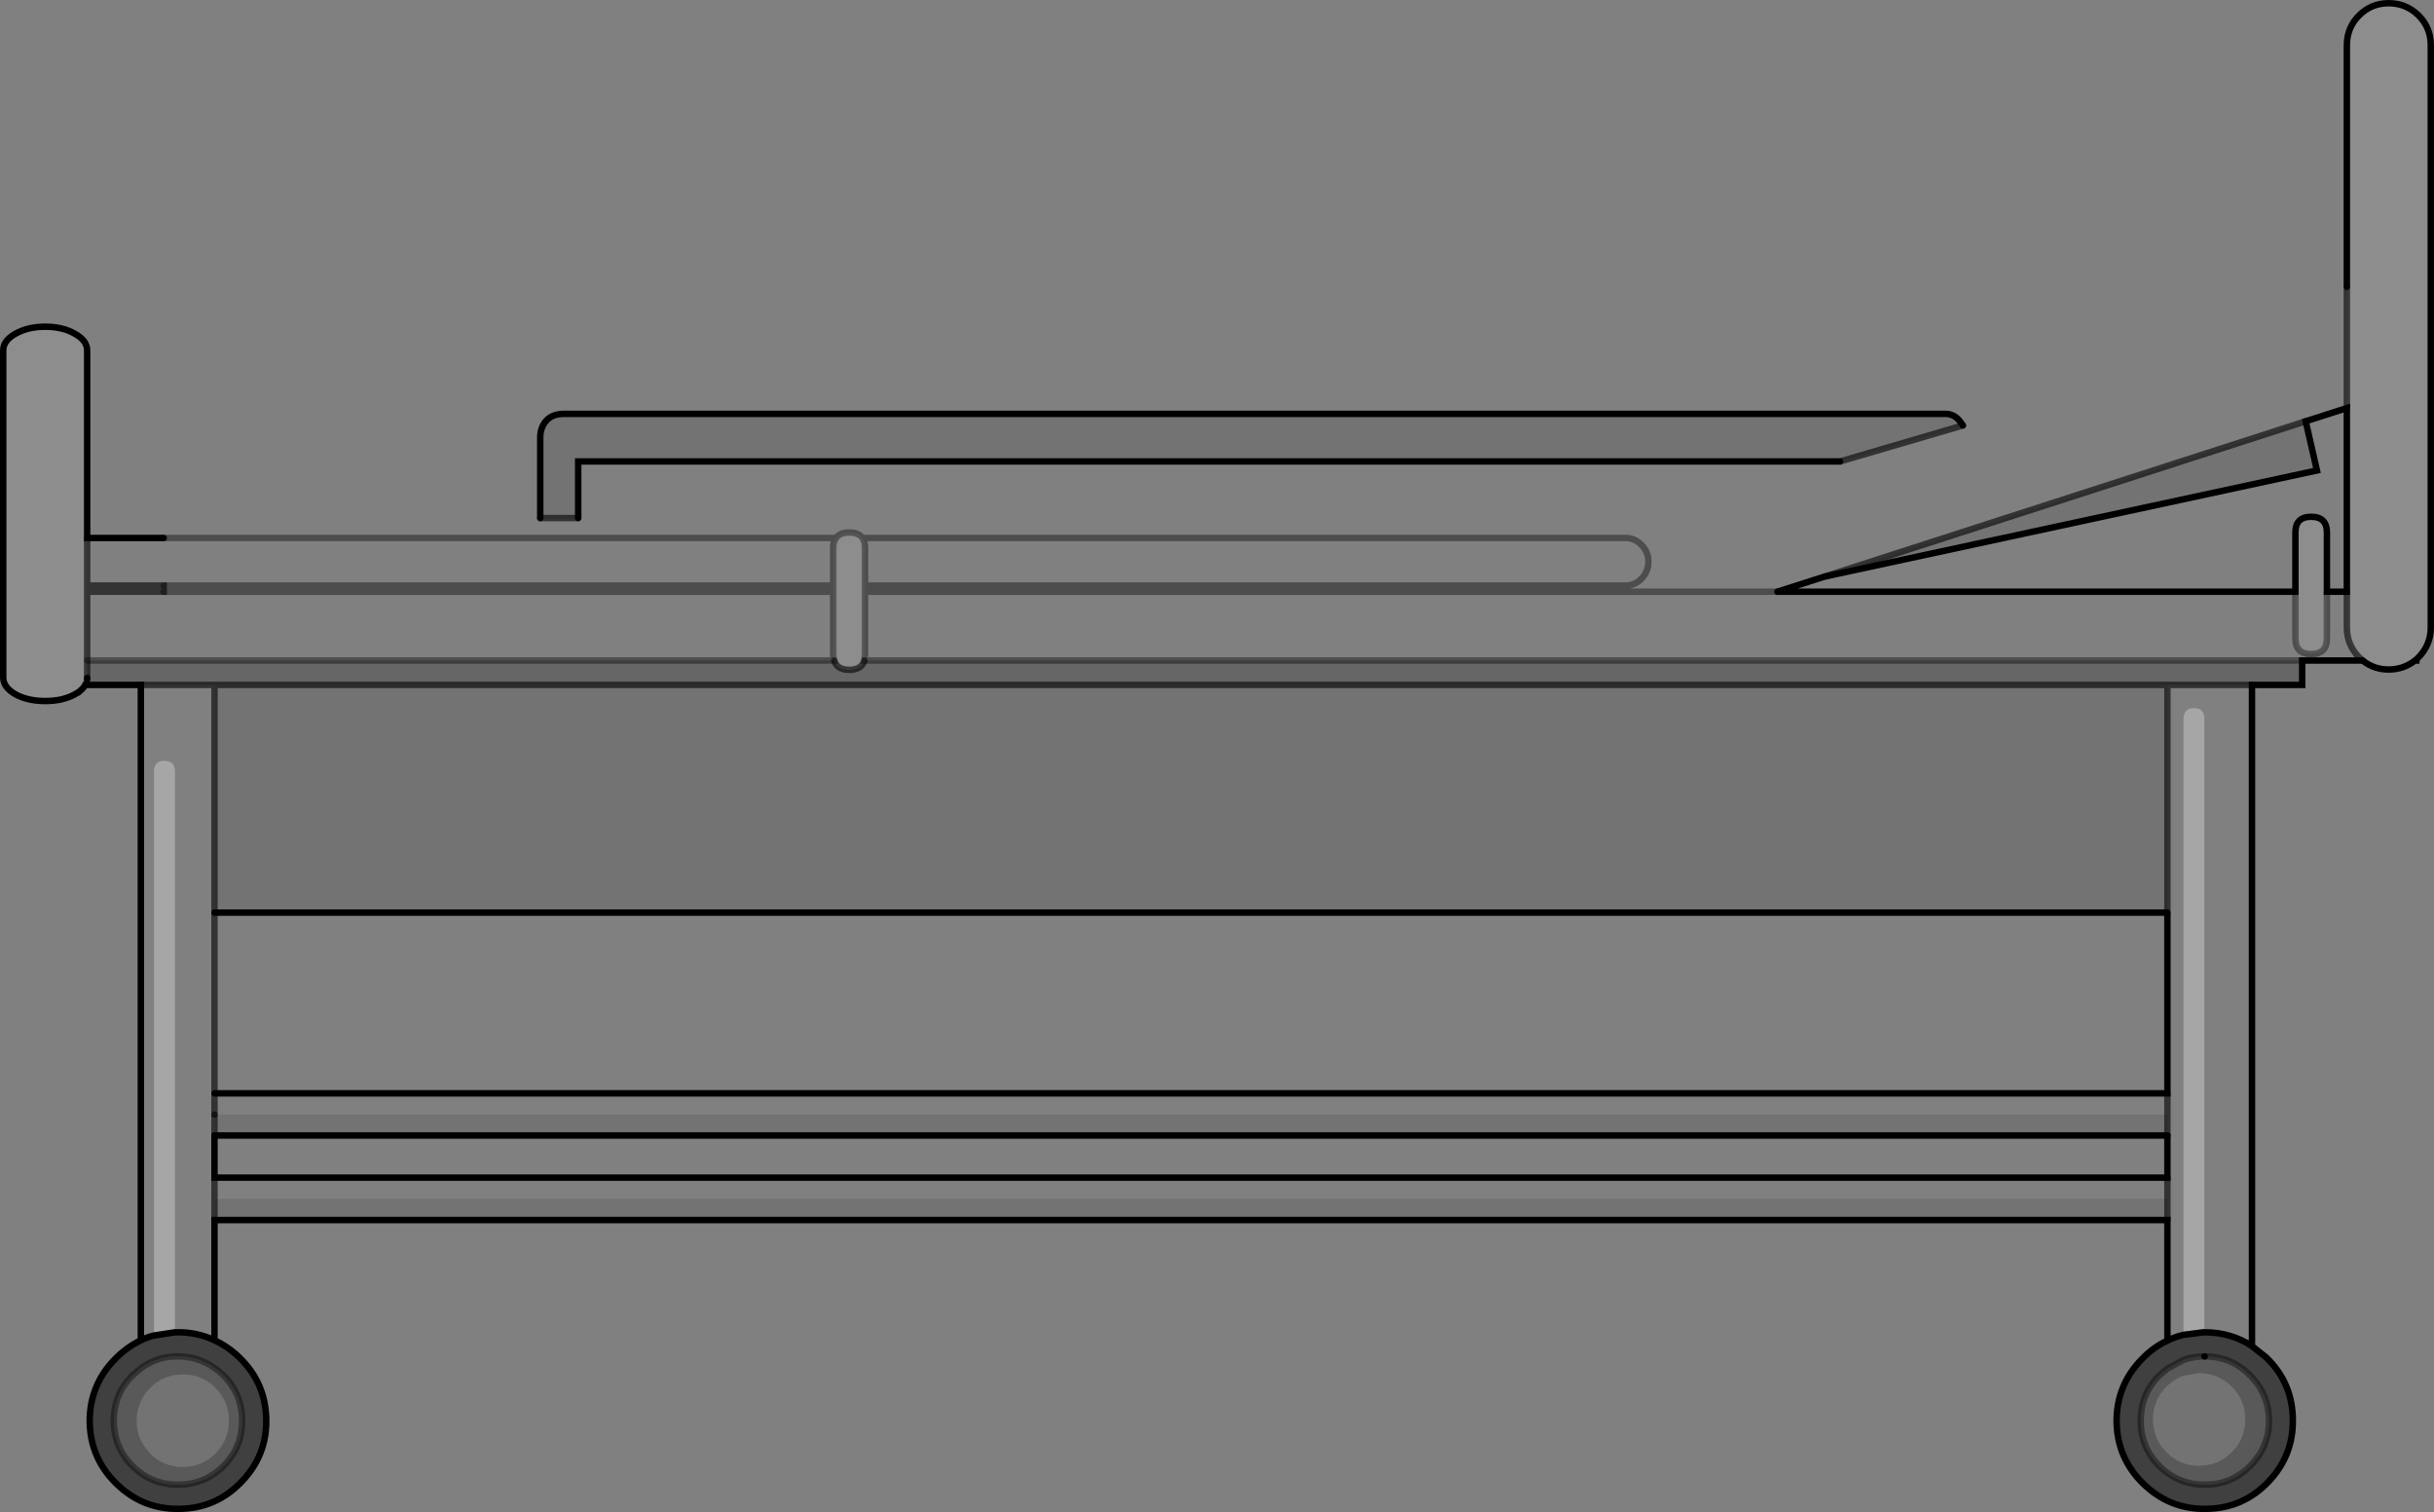 <?xml version="1.0" encoding="UTF-8" standalone="no"?>
<svg xmlns:xlink="http://www.w3.org/1999/xlink" height="235.1px" width="378.45px" xmlns="http://www.w3.org/2000/svg">
  <rect width="100%" height="100%" fill="#808080" stroke="none"/>
  <g transform="matrix(1.0, 0.0, 0.0, 1.0, 189.2, 117.55)">
    <path d="M150.3 90.0 L150.3 -5.75 Q150.3 -7.45 151.95 -7.45 153.55 -7.45 153.55 -5.75 L153.55 89.6 153.4 89.6 150.3 90.0 M-165.25 90.1 L-165.25 2.4 Q-165.25 0.75 -163.65 0.75 -162.0 0.75 -162.0 2.4 L-162.0 89.6 -165.25 90.1" fill="#ffffff" fill-opacity="0.302" fill-rule="evenodd" stroke="none"/>
    <path d="M-55.1 -33.9 L63.55 -33.9 Q65.0 -33.9 66.05 -32.8 67.1 -31.75 67.1 -30.2 67.1 -28.7 66.05 -27.6 65.0 -26.5 63.55 -26.5 L-54.7 -26.5 -54.7 -32.25 -54.7 -32.55 Q-54.75 -33.4 -55.1 -33.9 M-54.7 -25.55 L87.15 -25.55 167.7 -25.55 167.7 -18.3 Q167.7 -15.85 170.15 -15.85 172.6 -15.85 172.6 -18.3 L172.6 -25.55 175.7 -25.55 175.7 -20.0 Q175.7 -17.3 177.6 -15.35 L178.15 -14.85 168.75 -14.85 -54.8 -14.85 -54.7 -15.85 -54.7 -25.55 M160.95 -11.05 L160.95 91.75 Q157.7 89.6 153.55 89.6 L153.55 -5.75 Q153.55 -7.45 151.95 -7.45 150.3 -7.45 150.3 -5.75 L150.3 90.0 Q149.0 90.3 147.8 90.9 L147.8 72.15 147.8 68.85 147.8 65.55 147.8 68.85 -155.85 68.85 -155.85 72.15 -155.85 90.85 Q-158.55 89.55 -161.75 89.6 L-162.0 89.6 -162.0 2.4 Q-162.0 0.75 -163.65 0.75 -165.25 0.75 -165.25 2.4 L-165.25 90.1 Q-166.3 90.35 -167.3 90.85 L-167.3 -11.05 -155.85 -11.05 -155.85 24.35 -155.85 52.45 147.8 52.45 147.8 24.35 147.8 -11.05 160.95 -11.05 M-175.65 -33.9 L-163.75 -33.9 -59.2 -33.9 Q-59.6 -33.4 -59.65 -32.55 L-59.65 -32.4 -59.65 -32.3 -59.65 -32.25 -59.65 -26.5 -163.75 -26.5 -175.65 -26.5 -175.65 -33.9 M147.8 55.75 L147.8 52.45 147.8 55.75 -155.85 55.75 -155.85 59.0 -155.85 65.55 147.8 65.55 147.8 59.0 147.8 55.75 M-175.65 -25.55 L-163.75 -25.55 -59.65 -25.55 -59.65 -15.85 -59.65 -15.7 -59.5 -14.85 -175.65 -14.85 -175.65 -25.55 M-155.85 55.75 L-155.85 52.45 -155.85 55.75 M-155.85 68.85 L-155.85 65.55 -155.85 68.85" fill="#ffffff" fill-opacity="0.0" fill-rule="evenodd" stroke="none"/>
    <path d="M94.5 -27.9 L169.3 -52.05 171.05 -44.4 94.5 -27.9 M147.8 72.15 L-155.85 72.15 -155.85 68.85 147.8 68.85 147.8 72.15 M-105.2 -37.0 L-105.2 -45.2 -105.2 -49.5 Q-105.2 -51.05 -104.3 -52.1 -103.4 -53.15 -101.65 -53.2 L113.3 -53.2 Q114.6 -53.2 115.5 -52.1 L116.0 -51.4 96.9 -45.8 -99.3 -45.8 -99.3 -37.0 -105.2 -37.0 M147.8 -11.05 L147.8 24.35 -155.85 24.35 -155.85 -11.05 147.8 -11.05 M147.8 55.75 L147.8 59.0 -155.85 59.0 -155.85 55.75 147.8 55.75 M-160.8 96.15 Q-157.9 96.15 -155.85 98.1 L-155.7 98.25 Q-153.6 100.4 -153.6 103.35 -153.6 106.3 -155.7 108.45 -157.8 110.55 -160.8 110.55 -163.75 110.55 -165.85 108.45 L-166.7 107.4 -167.3 106.4 Q-167.95 105.0 -167.95 103.35 -167.95 101.7 -167.3 100.35 -166.8 99.2 -165.85 98.25 L-165.25 97.7 Q-163.8 96.55 -162.0 96.25 L-160.8 96.15 M147.8 97.9 Q148.95 96.85 150.3 96.35 L152.7 95.95 153.55 96.0 Q156.0 96.25 157.8 98.05 159.9 100.15 159.9 103.15 159.9 105.55 158.55 107.4 L157.8 108.25 Q155.7 110.35 152.7 110.35 149.75 110.35 147.65 108.25 145.55 106.1 145.55 103.15 145.55 100.15 147.65 98.05 L147.8 97.9" fill="#000000" fill-opacity="0.102" fill-rule="evenodd" stroke="none"/>
    <path d="M-54.7 -26.5 L-54.7 -25.55 -54.7 -15.85 -54.8 -14.85 Q-55.25 -13.4 -57.15 -13.4 -59.05 -13.4 -59.5 -14.85 L-59.65 -15.7 -59.65 -15.85 -59.65 -25.55 -59.65 -26.5 -59.65 -32.25 -59.65 -32.3 -59.65 -32.4 -59.65 -32.55 Q-59.6 -33.4 -59.2 -33.9 -58.6 -34.75 -57.15 -34.75 -55.7 -34.75 -55.1 -33.9 -54.75 -33.4 -54.7 -32.55 L-54.7 -32.25 -54.7 -26.5 M175.7 -54.1 L175.7 -72.95 175.7 -110.5 Q175.7 -113.25 177.6 -115.15 179.5 -117.05 182.2 -117.05 184.9 -117.05 186.85 -115.15 188.75 -113.25 188.75 -110.5 L188.75 -20.0 Q188.75 -17.3 186.85 -15.35 L186.5 -15.0 186.3 -14.85 Q184.5 -13.45 182.2 -13.45 179.9 -13.45 178.15 -14.85 L177.6 -15.35 Q175.7 -17.3 175.7 -20.0 L175.7 -25.55 175.7 -54.1 M-175.95 -11.05 L-176.1 -10.8 -176.4 -10.45 -177.0 -9.9 -177.05 -9.9 -177.55 -9.6 Q-179.45 -8.55 -182.15 -8.55 -184.9 -8.55 -186.8 -9.6 -188.7 -10.7 -188.7 -12.2 L-188.7 -63.05 Q-188.7 -64.6 -186.8 -65.65 -184.9 -66.75 -182.15 -66.75 -179.45 -66.75 -177.55 -65.65 -175.65 -64.6 -175.65 -63.05 L-175.65 -33.9 -175.65 -26.5 -175.65 -25.55 -175.65 -14.85 -175.65 -12.15 -175.65 -12.05 -175.65 -11.95 -175.75 -11.45 -175.95 -11.05 M172.6 -25.55 L172.6 -18.3 Q172.6 -15.85 170.15 -15.85 167.7 -15.85 167.7 -18.3 L167.7 -25.55 167.7 -34.75 Q167.7 -37.2 170.15 -37.2 172.6 -37.2 172.6 -34.75 L172.6 -25.55" fill="#ffffff" fill-opacity="0.102" fill-rule="evenodd" stroke="none"/>
    <path d="M-160.8 96.15 L-162.0 96.25 Q-163.8 96.55 -165.25 97.7 L-165.85 98.25 Q-166.8 99.2 -167.3 100.35 -167.95 101.7 -167.95 103.35 -167.95 105.0 -167.3 106.4 L-166.7 107.4 -165.85 108.45 Q-163.75 110.55 -160.8 110.55 -157.8 110.55 -155.7 108.45 -153.6 106.3 -153.6 103.35 -153.6 100.4 -155.7 98.25 L-155.85 98.1 Q-157.9 96.15 -160.8 96.15 M-161.55 93.35 Q-158.35 93.35 -155.85 95.15 -155.1 95.65 -154.45 96.3 -151.55 99.2 -151.55 103.35 -151.55 107.5 -154.45 110.4 -157.4 113.3 -161.55 113.3 -165.65 113.3 -168.6 110.4 -171.5 107.5 -171.5 103.35 -171.5 99.2 -168.6 96.3 L-167.3 95.2 Q-166.35 94.5 -165.25 94.05 -163.75 93.4 -162.0 93.35 L-161.55 93.35 M147.8 97.9 L147.65 98.05 Q145.55 100.15 145.55 103.15 145.55 106.1 147.65 108.25 149.75 110.35 152.7 110.35 155.7 110.35 157.8 108.25 L158.55 107.4 Q159.9 105.55 159.9 103.15 159.9 100.15 157.8 98.05 156.0 96.25 153.55 96.0 L152.7 95.95 150.3 96.35 Q148.95 96.85 147.8 97.9 M153.6 93.35 Q157.75 93.35 160.65 96.3 L160.95 96.6 Q163.6 99.45 163.6 103.35 163.6 107.45 160.65 110.4 157.75 113.3 153.6 113.3 149.5 113.3 146.55 110.4 143.65 107.5 143.65 103.35 143.65 99.2 146.55 96.3 L147.8 95.25 150.3 93.9 Q151.8 93.35 153.55 93.35 L153.6 93.35" fill="#000000" fill-opacity="0.302" fill-rule="evenodd" stroke="none"/>
    <path d="M160.95 91.75 L163.15 93.5 Q167.25 97.45 167.3 103.15 167.4 108.8 163.45 112.9 159.5 117.0 153.8 117.05 148.15 117.15 144.05 113.15 140.0 109.2 139.9 103.55 139.85 97.85 143.8 93.8 145.6 91.9 147.8 90.9 149.0 90.3 150.3 90.0 L153.4 89.6 153.55 89.6 Q157.7 89.6 160.95 91.75 M-155.85 90.85 Q-153.75 91.8 -152.0 93.5 -147.9 97.45 -147.8 103.15 -147.7 108.8 -151.7 112.9 -155.65 117.0 -161.35 117.05 -167.0 117.15 -171.1 113.15 -175.15 109.2 -175.25 103.55 -175.3 97.85 -171.35 93.8 -169.5 91.9 -167.3 90.85 -166.3 90.35 -165.25 90.1 L-162.0 89.6 -161.75 89.6 Q-158.55 89.55 -155.85 90.85 M-161.55 93.35 L-162.0 93.35 Q-163.75 93.4 -165.25 94.05 -166.35 94.5 -167.3 95.2 L-168.6 96.3 Q-171.5 99.2 -171.5 103.35 -171.5 107.5 -168.6 110.4 -165.65 113.3 -161.55 113.3 -157.4 113.3 -154.45 110.4 -151.55 107.5 -151.55 103.35 -151.55 99.2 -154.45 96.3 -155.1 95.65 -155.85 95.15 -158.35 93.35 -161.55 93.35 M153.55 93.35 Q151.8 93.35 150.3 93.9 L147.8 95.25 146.55 96.3 Q143.65 99.2 143.65 103.35 143.65 107.5 146.55 110.4 149.5 113.3 153.6 113.3 157.75 113.3 160.65 110.4 163.6 107.45 163.6 103.35 163.6 99.45 160.95 96.6 L160.65 96.3 Q157.75 93.35 153.6 93.35 L153.55 93.35" fill="#000000" fill-opacity="0.502" fill-rule="evenodd" stroke="none"/>
    <path d="M168.75 -14.85 L168.75 -11.05 160.95 -11.05 147.8 -11.05 -155.85 -11.05 -167.3 -11.05 -175.95 -11.05 -175.75 -11.45 -175.65 -11.95 -175.65 -12.05 -175.65 -12.15 -175.65 -14.85 -59.5 -14.85 Q-59.05 -13.4 -57.15 -13.4 -55.25 -13.4 -54.8 -14.85 L168.75 -14.85" fill="#000000" fill-opacity="0.2" fill-rule="evenodd" stroke="none"/>
    <path d="M87.15 -25.55 L94.5 -27.9 171.05 -44.4 169.3 -52.05 175.7 -54.1 175.7 -25.55 172.6 -25.55 172.6 -34.75 Q172.6 -37.2 170.15 -37.2 167.7 -37.2 167.7 -34.75 L167.7 -25.55 87.15 -25.55 M175.7 -72.95 L175.7 -110.5 Q175.7 -113.25 177.6 -115.15 179.5 -117.05 182.2 -117.05 184.9 -117.05 186.85 -115.15 188.75 -113.25 188.75 -110.5 L188.75 -20.0 Q188.75 -17.3 186.85 -15.35 L186.5 -15.0 186.5 -14.85 186.3 -14.85 Q184.5 -13.45 182.2 -13.45 179.9 -13.45 178.15 -14.85 L168.75 -14.85 168.75 -11.05 160.95 -11.05 160.95 91.75 163.15 93.5 Q167.25 97.45 167.3 103.15 167.4 108.8 163.45 112.9 159.5 117.0 153.8 117.05 148.15 117.15 144.05 113.15 140.0 109.2 139.9 103.55 139.85 97.85 143.8 93.8 145.6 91.9 147.8 90.9 L147.8 72.15 -155.85 72.15 -155.85 90.85 Q-153.75 91.8 -152.0 93.5 -147.9 97.45 -147.8 103.15 -147.7 108.8 -151.7 112.9 -155.65 117.0 -161.35 117.05 -167.0 117.15 -171.1 113.15 -175.15 109.2 -175.25 103.55 -175.3 97.85 -171.35 93.8 -169.5 91.9 -167.3 90.85 L-167.3 -11.05 -175.95 -11.05 -176.1 -10.8 -176.4 -10.45 -177.0 -9.9 -177.05 -9.9 -177.55 -9.6 Q-179.45 -8.55 -182.15 -8.55 -184.9 -8.55 -186.8 -9.6 -188.7 -10.7 -188.7 -12.2 L-188.7 -63.05 Q-188.7 -64.6 -186.8 -65.65 -184.9 -66.75 -182.15 -66.75 -179.45 -66.75 -177.55 -65.65 -175.65 -64.6 -175.65 -63.05 L-175.65 -33.9 -163.75 -33.9 M116.0 -51.4 L115.5 -52.1 Q114.6 -53.2 113.3 -53.2 L-101.65 -53.2 Q-103.4 -53.15 -104.3 -52.1 -105.2 -51.05 -105.2 -49.5 L-105.2 -45.2 -105.2 -37.0 M-99.3 -37.0 L-99.3 -45.8 96.9 -45.8 M147.8 24.35 L147.8 52.45 -155.85 52.45 M147.8 59.0 L147.8 65.55 -155.85 65.55 -155.85 59.0 M153.55 89.6 Q157.7 89.6 160.95 91.75 M186.5 -15.0 L186.3 -14.85 M-175.65 -12.15 L-175.65 -12.05 -175.65 -11.95 M-162.0 89.6 L-161.75 89.6 Q-158.55 89.55 -155.85 90.85 M-162.0 89.6 L-165.25 90.1 Q-166.3 90.35 -167.3 90.85 M147.8 90.9 Q149.0 90.3 150.3 90.0 L153.4 89.6 153.55 89.6 M153.55 93.35 L153.6 93.35 M-155.85 24.35 L147.8 24.35" fill="none" stroke="#000000" stroke-linecap="round" stroke-linejoin="miter-clip" stroke-miterlimit="3.0" stroke-width="1.0"/>
    <path d="M-155.85 59.0 L147.8 59.0" fill="none" stroke="#000000" stroke-linecap="round" stroke-linejoin="miter-clip" stroke-miterlimit="3.0" stroke-width="1.0"/>
    <path d="M94.5 -27.9 L169.3 -52.05 M175.7 -54.1 L175.7 -72.95 M-105.2 -37.0 L-99.3 -37.0 M96.9 -45.8 L116.0 -51.4 M160.95 -11.05 L147.8 -11.05 147.8 24.35 M147.8 52.45 L147.8 55.75 147.8 59.0 M147.8 65.55 L147.8 68.85 147.8 72.15 M178.15 -14.85 L177.6 -15.35 Q175.7 -17.3 175.7 -20.0 L175.7 -25.55 M-175.65 -33.9 L-175.65 -26.5 -163.75 -26.5 -163.75 -25.55 -175.65 -25.55 -175.65 -14.85 -175.65 -12.15 M-175.65 -26.5 L-175.65 -25.55 M-175.65 -11.95 L-175.75 -11.45 -175.95 -11.05 M-54.8 -14.85 Q-55.25 -13.4 -57.15 -13.4 -59.05 -13.4 -59.5 -14.85 M-155.85 -11.05 L-167.3 -11.05 M-155.85 52.45 L-155.85 55.75 M-155.85 65.55 L-155.85 68.85 -155.85 72.15 M-155.85 24.35 L-155.85 52.45 M147.8 -11.05 L-155.85 -11.05 -155.85 24.35" fill="none" stroke="#000000" stroke-linecap="round" stroke-linejoin="miter-clip" stroke-miterlimit="3.0" stroke-opacity="0.6" stroke-width="1.0"/>
    <path d="M-55.1 -33.9 L63.55 -33.9 Q65.0 -33.9 66.05 -32.8 67.1 -31.75 67.1 -30.2 67.1 -28.7 66.05 -27.6 65.0 -26.5 63.55 -26.5 L-54.7 -26.5 -54.7 -25.55 87.15 -25.55 M-163.75 -33.9 L-59.2 -33.9 Q-58.6 -34.75 -57.15 -34.75 -55.7 -34.75 -55.1 -33.9 -54.75 -33.4 -54.7 -32.55 L-54.7 -32.25 -54.7 -26.5 M172.6 -25.55 L172.6 -18.3 Q172.6 -15.85 170.15 -15.85 167.7 -15.85 167.7 -18.3 L167.7 -25.55 M-163.75 -26.5 L-59.65 -26.5 -59.65 -32.25 -59.65 -32.3 -59.65 -32.4 -59.65 -32.55 Q-59.6 -33.4 -59.2 -33.9 M-175.65 -14.85 L-59.5 -14.85 -59.65 -15.7 -59.65 -15.85 -59.65 -25.55 -163.75 -25.55 M-59.65 -25.55 L-59.65 -26.5 M-54.7 -25.55 L-54.7 -15.85 -54.8 -14.85 168.75 -14.85 M-161.55 93.35 Q-158.35 93.35 -155.85 95.15 -155.1 95.65 -154.45 96.3 -151.55 99.2 -151.55 103.35 -151.55 107.5 -154.45 110.4 -157.4 113.3 -161.55 113.3 -165.65 113.3 -168.6 110.4 -171.5 107.5 -171.5 103.35 -171.5 99.2 -168.6 96.3 L-167.3 95.2 Q-166.35 94.5 -165.25 94.05 -163.75 93.4 -162.0 93.35 L-161.55 93.35 M153.6 93.35 Q157.75 93.35 160.65 96.3 L160.95 96.6 Q163.6 99.45 163.6 103.35 163.6 107.45 160.65 110.4 157.75 113.3 153.6 113.3 149.5 113.3 146.55 110.4 143.65 107.5 143.65 103.35 143.65 99.2 146.55 96.3 L147.8 95.25 150.3 93.9 Q151.8 93.35 153.55 93.35" fill="none" stroke="#000000" stroke-linecap="round" stroke-linejoin="miter-clip" stroke-miterlimit="3.0" stroke-opacity="0.4" stroke-width="1.0"/>
    <path d="M-155.85 55.75 L-155.85 59.0" fill="none" stroke="#000000" stroke-linecap="round" stroke-linejoin="miter-clip" stroke-miterlimit="3.0" stroke-opacity="0.6" stroke-width="1.0"/>
  </g>
</svg>
